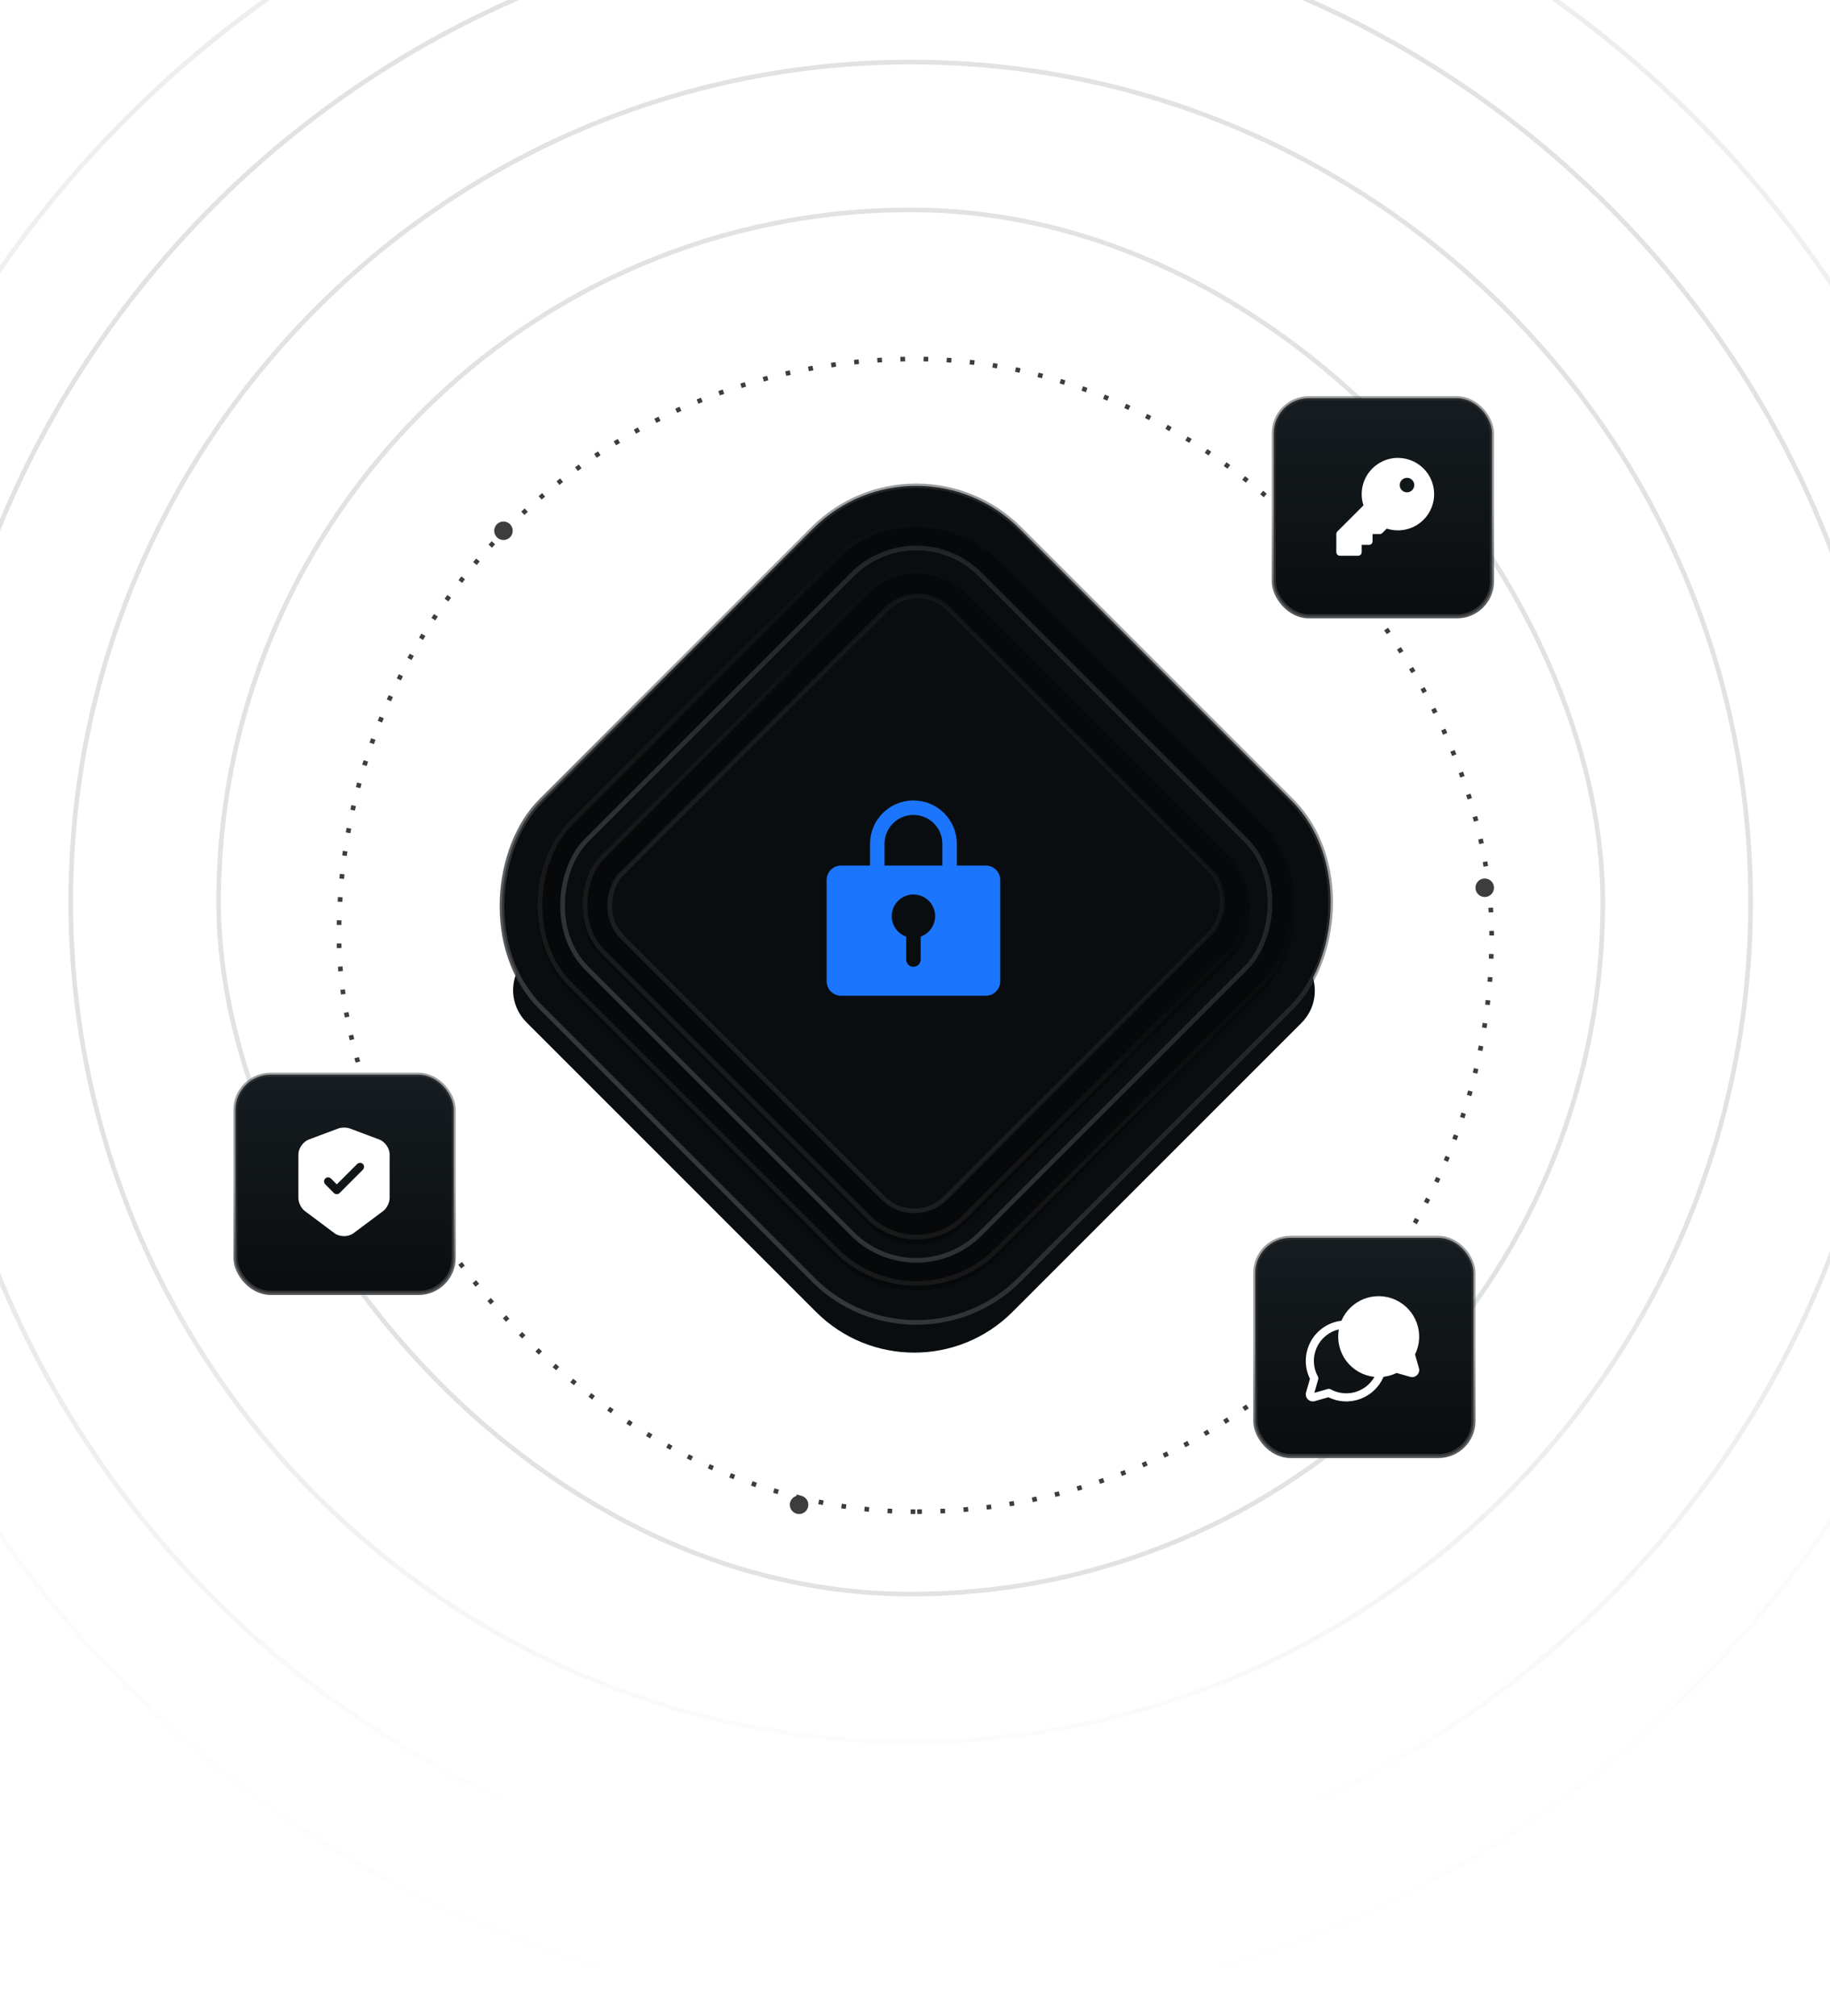 <svg width="335" height="369" viewBox="0 0 335 369" fill="none" xmlns="http://www.w3.org/2000/svg">
<rect opacity="0.15" x="40.02" y="38.422" width="253.385" height="253.385" rx="126.692" stroke="#3B3D3F" stroke-width="0.847" stroke-linecap="square" stroke-linejoin="round"/>
<path opacity="0.15" d="M12.953 165.119C12.953 80.2 81.793 11.359 166.712 11.359V11.359C251.631 11.359 320.472 80.2 320.472 165.119V165.119C320.472 250.037 251.631 318.878 166.712 318.878V318.878C81.793 318.878 12.953 250.037 12.953 165.119V165.119Z" stroke="url(#paint0_linear_10672_171094)" stroke-width="0.847" stroke-linecap="square" stroke-linejoin="round"/>
<path opacity="0.15" d="M-13.668 165.116C-13.668 65.496 67.09 -15.262 166.71 -15.262V-15.262C266.329 -15.262 347.087 65.496 347.087 165.116V165.116C347.087 264.735 266.329 345.493 166.71 345.493V345.493C67.09 345.493 -13.668 264.735 -13.668 165.116V165.116Z" stroke="url(#paint1_linear_10672_171094)" stroke-width="0.847" stroke-linecap="square" stroke-linejoin="round"/>
<path opacity="0.1" d="M-36.25 165.114C-36.25 53.022 54.619 -37.848 166.712 -37.848V-37.848C278.805 -37.848 369.674 53.022 369.674 165.114V165.114C369.674 277.207 278.805 368.077 166.712 368.077V368.077C54.619 368.077 -36.25 277.207 -36.25 165.114V165.114Z" stroke="url(#paint2_linear_10672_171094)" stroke-width="0.847" stroke-linecap="square" stroke-linejoin="round"/>
<rect x="273.065" y="276.725" width="211.013" height="211.013" rx="105.506" transform="rotate(-180 273.065 276.725)" stroke="#3B3D3F" stroke-width="0.847" stroke-dasharray="0.85 3.39"/>
<circle cx="146.281" cy="275.453" r="1.695" fill="#3B3D3F"/>
<circle cx="271.796" cy="162.507" r="1.695" fill="#3B3D3F"/>
<circle cx="92.164" cy="97.156" r="1.695" fill="#3B3D3F"/>
<g filter="url(#filter0_f_10672_171094)">
<path d="M185.342 240.155L238.193 187.304C243.529 181.968 239.754 172.844 232.208 172.838L102.431 172.732C94.878 172.726 91.091 181.858 96.432 187.199L149.389 240.155C159.317 250.084 175.414 250.084 185.342 240.155Z" fill="#0A0D0F"/>
</g>
<rect x="167.738" y="77.88" width="123.92" height="123.92" rx="26.694" transform="rotate(45 167.738 77.88)" fill="#0A0D0F" stroke="url(#paint3_linear_10672_171094)" stroke-width="0.847"/>
<g filter="url(#filter1_i_10672_171094)">
<rect x="167.738" y="86.867" width="111.209" height="111.209" rx="21.186" transform="rotate(45 167.738 86.867)" fill="#060809"/>
</g>
<rect x="167.738" y="87.466" width="110.361" height="110.361" rx="20.762" transform="rotate(45 167.738 87.466)" stroke="url(#paint4_linear_10672_171094)" stroke-width="0.847"/>
<rect x="167.738" y="93.463" width="101.887" height="101.887" rx="16.525" transform="rotate(45 167.738 93.463)" fill="#0A0D0F" stroke="url(#paint5_linear_10672_171094)" stroke-width="0.847"/>
<g filter="url(#filter2_i_10672_171094)">
<rect x="167.738" y="98.852" width="94.26" height="94.26" rx="12.712" transform="rotate(45 167.738 98.852)" fill="#060809"/>
</g>
<rect x="167.738" y="99.451" width="93.413" height="93.413" rx="12.288" transform="rotate(45 167.738 99.451)" stroke="url(#paint6_linear_10672_171094)" stroke-width="0.847"/>
<rect x="167.984" y="105.755" width="83.897" height="84.744" rx="8.051" transform="rotate(45 167.984 105.755)" fill="#0A0D0F" stroke="url(#paint7_linear_10672_171094)" stroke-width="0.847"/>
<path d="M180.455 158.441H175.158V154.468C175.158 152.361 174.321 150.34 172.832 148.85C171.342 147.36 169.321 146.523 167.214 146.523C165.107 146.523 163.086 147.36 161.596 148.85C160.106 150.34 159.269 152.361 159.269 154.468V158.441H153.972C153.27 158.441 152.597 158.72 152.1 159.216C151.603 159.713 151.324 160.386 151.324 161.089V179.627C151.324 180.329 151.603 181.002 152.1 181.499C152.597 181.996 153.27 182.275 153.972 182.275H180.455C181.157 182.275 181.831 181.996 182.328 181.499C182.824 181.002 183.103 180.329 183.103 179.627V161.089C183.103 160.386 182.824 159.713 182.328 159.216C181.831 158.72 181.157 158.441 180.455 158.441ZM168.538 171.455V175.654C168.538 176.005 168.398 176.342 168.15 176.59C167.902 176.839 167.565 176.978 167.214 176.978C166.863 176.978 166.526 176.839 166.277 176.59C166.029 176.342 165.89 176.005 165.89 175.654V171.455C165.006 171.143 164.262 170.528 163.787 169.72C163.313 168.912 163.14 167.962 163.299 167.038C163.457 166.115 163.937 165.277 164.653 164.673C165.37 164.069 166.277 163.737 167.214 163.737C168.151 163.737 169.058 164.069 169.774 164.673C170.491 165.277 170.97 166.115 171.129 167.038C171.287 167.962 171.114 168.912 170.64 169.72C170.166 170.528 169.421 171.143 168.538 171.455ZM172.51 158.441H161.917V154.468C161.917 153.063 162.475 151.716 163.469 150.723C164.462 149.73 165.809 149.172 167.214 149.172C168.618 149.172 169.966 149.73 170.959 150.723C171.952 151.716 172.51 153.063 172.51 154.468V158.441Z" fill="#1C76FD"/>
<rect x="43.104" y="196.733" width="39.938" height="39.938" rx="6.41" fill="url(#paint8_linear_10672_171094)"/>
<rect x="43.104" y="196.733" width="39.938" height="39.938" rx="6.41" stroke="url(#paint9_linear_10672_171094)" stroke-width="0.739"/>
<path d="M69.445 208.597L64.008 206.56C63.444 206.352 62.525 206.352 61.961 206.56L56.523 208.597C55.475 208.992 54.625 210.218 54.625 211.335V219.344C54.625 220.144 55.149 221.202 55.792 221.677L61.229 225.74C62.188 226.462 63.76 226.462 64.719 225.74L70.157 221.677C70.8 221.192 71.324 220.144 71.324 219.344V211.335C71.334 210.218 70.483 208.992 69.445 208.597ZM66.42 214.133L62.169 218.385C62.02 218.533 61.833 218.602 61.645 218.602C61.457 218.602 61.269 218.533 61.121 218.385L59.539 216.783C59.252 216.496 59.252 216.022 59.539 215.735C59.825 215.448 60.3 215.448 60.587 215.735L61.654 216.803L65.382 213.075C65.669 212.789 66.143 212.789 66.43 213.075C66.717 213.362 66.717 213.847 66.42 214.133Z" fill="white"/>
<rect x="233.182" y="72.889" width="39.938" height="39.938" rx="6.41" fill="url(#paint10_linear_10672_171094)"/>
<rect x="233.182" y="72.889" width="39.938" height="39.938" rx="6.41" stroke="url(#paint11_linear_10672_171094)" stroke-width="0.739"/>
<path d="M255.907 83.819C254.859 83.82 253.827 84.069 252.894 84.545C251.962 85.021 251.154 85.711 250.539 86.558C249.924 87.405 249.517 88.386 249.354 89.421C249.19 90.455 249.273 91.513 249.596 92.51L244.821 97.284C244.759 97.345 244.711 97.418 244.677 97.499C244.644 97.579 244.627 97.666 244.627 97.753V101.071C244.627 101.247 244.697 101.415 244.821 101.54C244.946 101.664 245.114 101.734 245.29 101.734H248.608C248.784 101.734 248.953 101.664 249.077 101.54C249.202 101.415 249.272 101.247 249.272 101.071V99.744H250.599C250.775 99.744 250.943 99.674 251.068 99.549C251.192 99.425 251.262 99.256 251.262 99.08V97.753H252.589C252.676 97.753 252.763 97.736 252.843 97.703C252.924 97.669 252.997 97.621 253.059 97.559L253.851 96.765C254.763 97.061 255.729 97.156 256.681 97.043C257.633 96.931 258.549 96.613 259.367 96.112C260.184 95.611 260.884 94.939 261.416 94.142C261.949 93.345 262.303 92.442 262.453 91.495C262.604 90.548 262.547 89.579 262.287 88.657C262.028 87.734 261.571 86.878 260.949 86.148C260.326 85.419 259.553 84.833 258.683 84.431C257.813 84.029 256.865 83.82 255.907 83.819ZM257.565 90.123C257.303 90.123 257.046 90.045 256.828 89.899C256.61 89.753 256.44 89.546 256.339 89.303C256.239 89.061 256.213 88.794 256.264 88.537C256.315 88.279 256.441 88.043 256.627 87.857C256.813 87.672 257.049 87.545 257.307 87.494C257.564 87.443 257.831 87.469 258.073 87.57C258.316 87.67 258.523 87.84 258.669 88.058C258.815 88.277 258.892 88.533 258.892 88.796C258.892 89.148 258.753 89.485 258.504 89.734C258.255 89.983 257.917 90.123 257.565 90.123Z" fill="white"/>
<rect x="229.791" y="226.592" width="39.938" height="39.938" rx="6.41" fill="url(#paint12_linear_10672_171094)"/>
<rect x="229.791" y="226.592" width="39.938" height="39.938" rx="6.41" stroke="url(#paint13_linear_10672_171094)" stroke-width="0.739"/>
<path d="M239.797 252.395C239.274 251.332 239.013 250.159 239.037 248.974C239.06 247.79 239.367 246.628 239.932 245.587C240.497 244.545 241.303 243.654 242.283 242.988C243.263 242.323 244.388 241.901 245.564 241.76C245.954 240.85 246.522 240.028 247.235 239.342C247.948 238.655 248.791 238.119 249.714 237.763C250.637 237.407 251.623 237.24 252.612 237.271C253.601 237.302 254.573 237.531 255.473 237.944C256.372 238.357 257.179 238.946 257.847 239.675C258.516 240.405 259.031 241.261 259.363 242.193C259.695 243.125 259.838 244.115 259.782 245.102C259.726 246.09 259.473 247.057 259.037 247.946L259.747 250.431C259.811 250.654 259.813 250.889 259.755 251.113C259.697 251.337 259.58 251.541 259.417 251.705C259.253 251.868 259.049 251.985 258.825 252.043C258.601 252.101 258.366 252.098 258.144 252.035L255.658 251.325C254.908 251.693 254.101 251.932 253.271 252.032C252.876 252.959 252.295 253.795 251.566 254.49C250.836 255.185 249.973 255.724 249.028 256.074C248.084 256.424 247.078 256.578 246.071 256.527C245.065 256.475 244.08 256.219 243.176 255.774L240.69 256.484C240.468 256.547 240.233 256.55 240.009 256.492C239.785 256.434 239.581 256.317 239.417 256.154C239.254 255.99 239.137 255.786 239.079 255.562C239.021 255.338 239.024 255.103 239.087 254.881L239.797 252.395ZM241.304 252.519L240.604 254.967L243.052 254.267C243.239 254.215 243.438 254.237 243.608 254.33C244.975 255.074 246.579 255.251 248.076 254.824C249.572 254.397 250.841 253.399 251.609 252.046C250.594 251.94 249.611 251.626 248.723 251.123C247.835 250.619 247.061 249.938 246.448 249.121C245.836 248.304 245.399 247.369 245.165 246.376C244.931 245.382 244.905 244.351 245.088 243.346C244.2 243.556 243.372 243.967 242.668 244.549C241.965 245.131 241.405 245.867 241.033 246.701C240.661 247.534 240.486 248.443 240.522 249.355C240.558 250.267 240.804 251.158 241.241 251.96C241.335 252.131 241.357 252.331 241.304 252.519Z" fill="white"/>
<defs>
<filter id="filter0_f_10672_171094" x="88.849" y="167.647" width="156.927" height="85.039" filterUnits="userSpaceOnUse" color-interpolation-filters="sRGB">
<feFlood flood-opacity="0" result="BackgroundImageFix"/>
<feBlend mode="normal" in="SourceGraphic" in2="BackgroundImageFix" result="shape"/>
<feGaussianBlur stdDeviation="2.542" result="effect1_foregroundBlur_10672_171094"/>
</filter>
<filter id="filter1_i_10672_171094" x="97.877" y="95.643" width="139.723" height="140.569" filterUnits="userSpaceOnUse" color-interpolation-filters="sRGB">
<feFlood flood-opacity="0" result="BackgroundImageFix"/>
<feBlend mode="normal" in="SourceGraphic" in2="BackgroundImageFix" result="shape"/>
<feColorMatrix in="SourceAlpha" type="matrix" values="0 0 0 0 0 0 0 0 0 0 0 0 0 0 0 0 0 0 127 0" result="hardAlpha"/>
<feOffset dy="0.847"/>
<feGaussianBlur stdDeviation="0.847"/>
<feComposite in2="hardAlpha" operator="arithmetic" k2="-1" k3="1"/>
<feColorMatrix type="matrix" values="0 0 0 0 0 0 0 0 0 0 0 0 0 0 0 0 0 0 1 0"/>
<feBlend mode="normal" in2="shape" result="effect1_innerShadow_10672_171094"/>
</filter>
<filter id="filter2_i_10672_171094" x="106.352" y="104.117" width="122.773" height="123.621" filterUnits="userSpaceOnUse" color-interpolation-filters="sRGB">
<feFlood flood-opacity="0" result="BackgroundImageFix"/>
<feBlend mode="normal" in="SourceGraphic" in2="BackgroundImageFix" result="shape"/>
<feColorMatrix in="SourceAlpha" type="matrix" values="0 0 0 0 0 0 0 0 0 0 0 0 0 0 0 0 0 0 127 0" result="hardAlpha"/>
<feOffset dy="0.847"/>
<feGaussianBlur stdDeviation="0.847"/>
<feComposite in2="hardAlpha" operator="arithmetic" k2="-1" k3="1"/>
<feColorMatrix type="matrix" values="0 0 0 0 0 0 0 0 0 0 0 0 0 0 0 0 0 0 1 0"/>
<feBlend mode="normal" in2="shape" result="effect1_innerShadow_10672_171094"/>
</filter>
<linearGradient id="paint0_linear_10672_171094" x1="166.712" y1="11.359" x2="166.712" y2="328.726" gradientUnits="userSpaceOnUse">
<stop offset="0.671" stop-color="#3B3D3F"/>
<stop offset="1" stop-color="#3B3D3F" stop-opacity="0"/>
</linearGradient>
<linearGradient id="paint1_linear_10672_171094" x1="166.71" y1="-15.262" x2="166.71" y2="331.057" gradientUnits="userSpaceOnUse">
<stop offset="0.655" stop-color="#3B3D3F"/>
<stop offset="1" stop-color="#3B3D3F" stop-opacity="0"/>
</linearGradient>
<linearGradient id="paint2_linear_10672_171094" x1="166.712" y1="-37.848" x2="166.712" y2="368.077" gradientUnits="userSpaceOnUse">
<stop stop-color="#3B3D3F"/>
<stop offset="1" stop-color="#3B3D3F" stop-opacity="0"/>
</linearGradient>
<linearGradient id="paint3_linear_10672_171094" x1="230.122" y1="139.623" x2="230.122" y2="202.049" gradientUnits="userSpaceOnUse">
<stop stop-color="#3B3D3F" stop-opacity="0.5"/>
<stop offset="1" stop-color="#3B3D3F" stop-opacity="0.89"/>
</linearGradient>
<linearGradient id="paint4_linear_10672_171094" x1="223.326" y1="86.341" x2="223.37" y2="198.076" gradientUnits="userSpaceOnUse">
<stop stop-color="#1E1E1F" stop-opacity="0"/>
<stop offset="1" stop-color="#1E1E1F" stop-opacity="0.8"/>
</linearGradient>
<linearGradient id="paint5_linear_10672_171094" x1="219.105" y1="92.863" x2="219.105" y2="195.598" gradientUnits="userSpaceOnUse">
<stop stop-color="#3B3D3F" stop-opacity="0.5"/>
<stop offset="1" stop-color="#3B3D3F" stop-opacity="0.8"/>
</linearGradient>
<linearGradient id="paint6_linear_10672_171094" x1="214.854" y1="98.405" x2="214.891" y2="193.112" gradientUnits="userSpaceOnUse">
<stop stop-color="#1E1E1F" stop-opacity="0"/>
<stop offset="1" stop-color="#1E1E1F" stop-opacity="0.8"/>
</linearGradient>
<linearGradient id="paint7_linear_10672_171094" x1="210.356" y1="105.156" x2="210.356" y2="190.748" gradientUnits="userSpaceOnUse">
<stop stop-color="#3B3D3F" stop-opacity="0.2"/>
<stop offset="1" stop-color="#3B3D3F" stop-opacity="0.4"/>
</linearGradient>
<linearGradient id="paint8_linear_10672_171094" x1="63.073" y1="196.363" x2="63.073" y2="237.04" gradientUnits="userSpaceOnUse">
<stop stop-color="#161C20"/>
<stop offset="1" stop-color="#0A0D0F"/>
</linearGradient>
<linearGradient id="paint9_linear_10672_171094" x1="63.073" y1="216.688" x2="63.073" y2="237.04" gradientUnits="userSpaceOnUse">
<stop stop-color="#3B3D3F" stop-opacity="0.5"/>
<stop offset="1" stop-color="#3B3D3F" stop-opacity="0.89"/>
</linearGradient>
<linearGradient id="paint10_linear_10672_171094" x1="253.151" y1="72.52" x2="253.151" y2="113.197" gradientUnits="userSpaceOnUse">
<stop stop-color="#161C20"/>
<stop offset="1" stop-color="#0A0D0F"/>
</linearGradient>
<linearGradient id="paint11_linear_10672_171094" x1="253.151" y1="92.844" x2="253.151" y2="113.197" gradientUnits="userSpaceOnUse">
<stop stop-color="#3B3D3F" stop-opacity="0.5"/>
<stop offset="1" stop-color="#3B3D3F" stop-opacity="0.89"/>
</linearGradient>
<linearGradient id="paint12_linear_10672_171094" x1="249.76" y1="226.223" x2="249.76" y2="266.9" gradientUnits="userSpaceOnUse">
<stop stop-color="#161C20"/>
<stop offset="1" stop-color="#0A0D0F"/>
</linearGradient>
<linearGradient id="paint13_linear_10672_171094" x1="249.76" y1="246.548" x2="249.76" y2="266.9" gradientUnits="userSpaceOnUse">
<stop stop-color="#3B3D3F" stop-opacity="0.5"/>
<stop offset="1" stop-color="#3B3D3F" stop-opacity="0.89"/>
</linearGradient>
</defs>
</svg>

